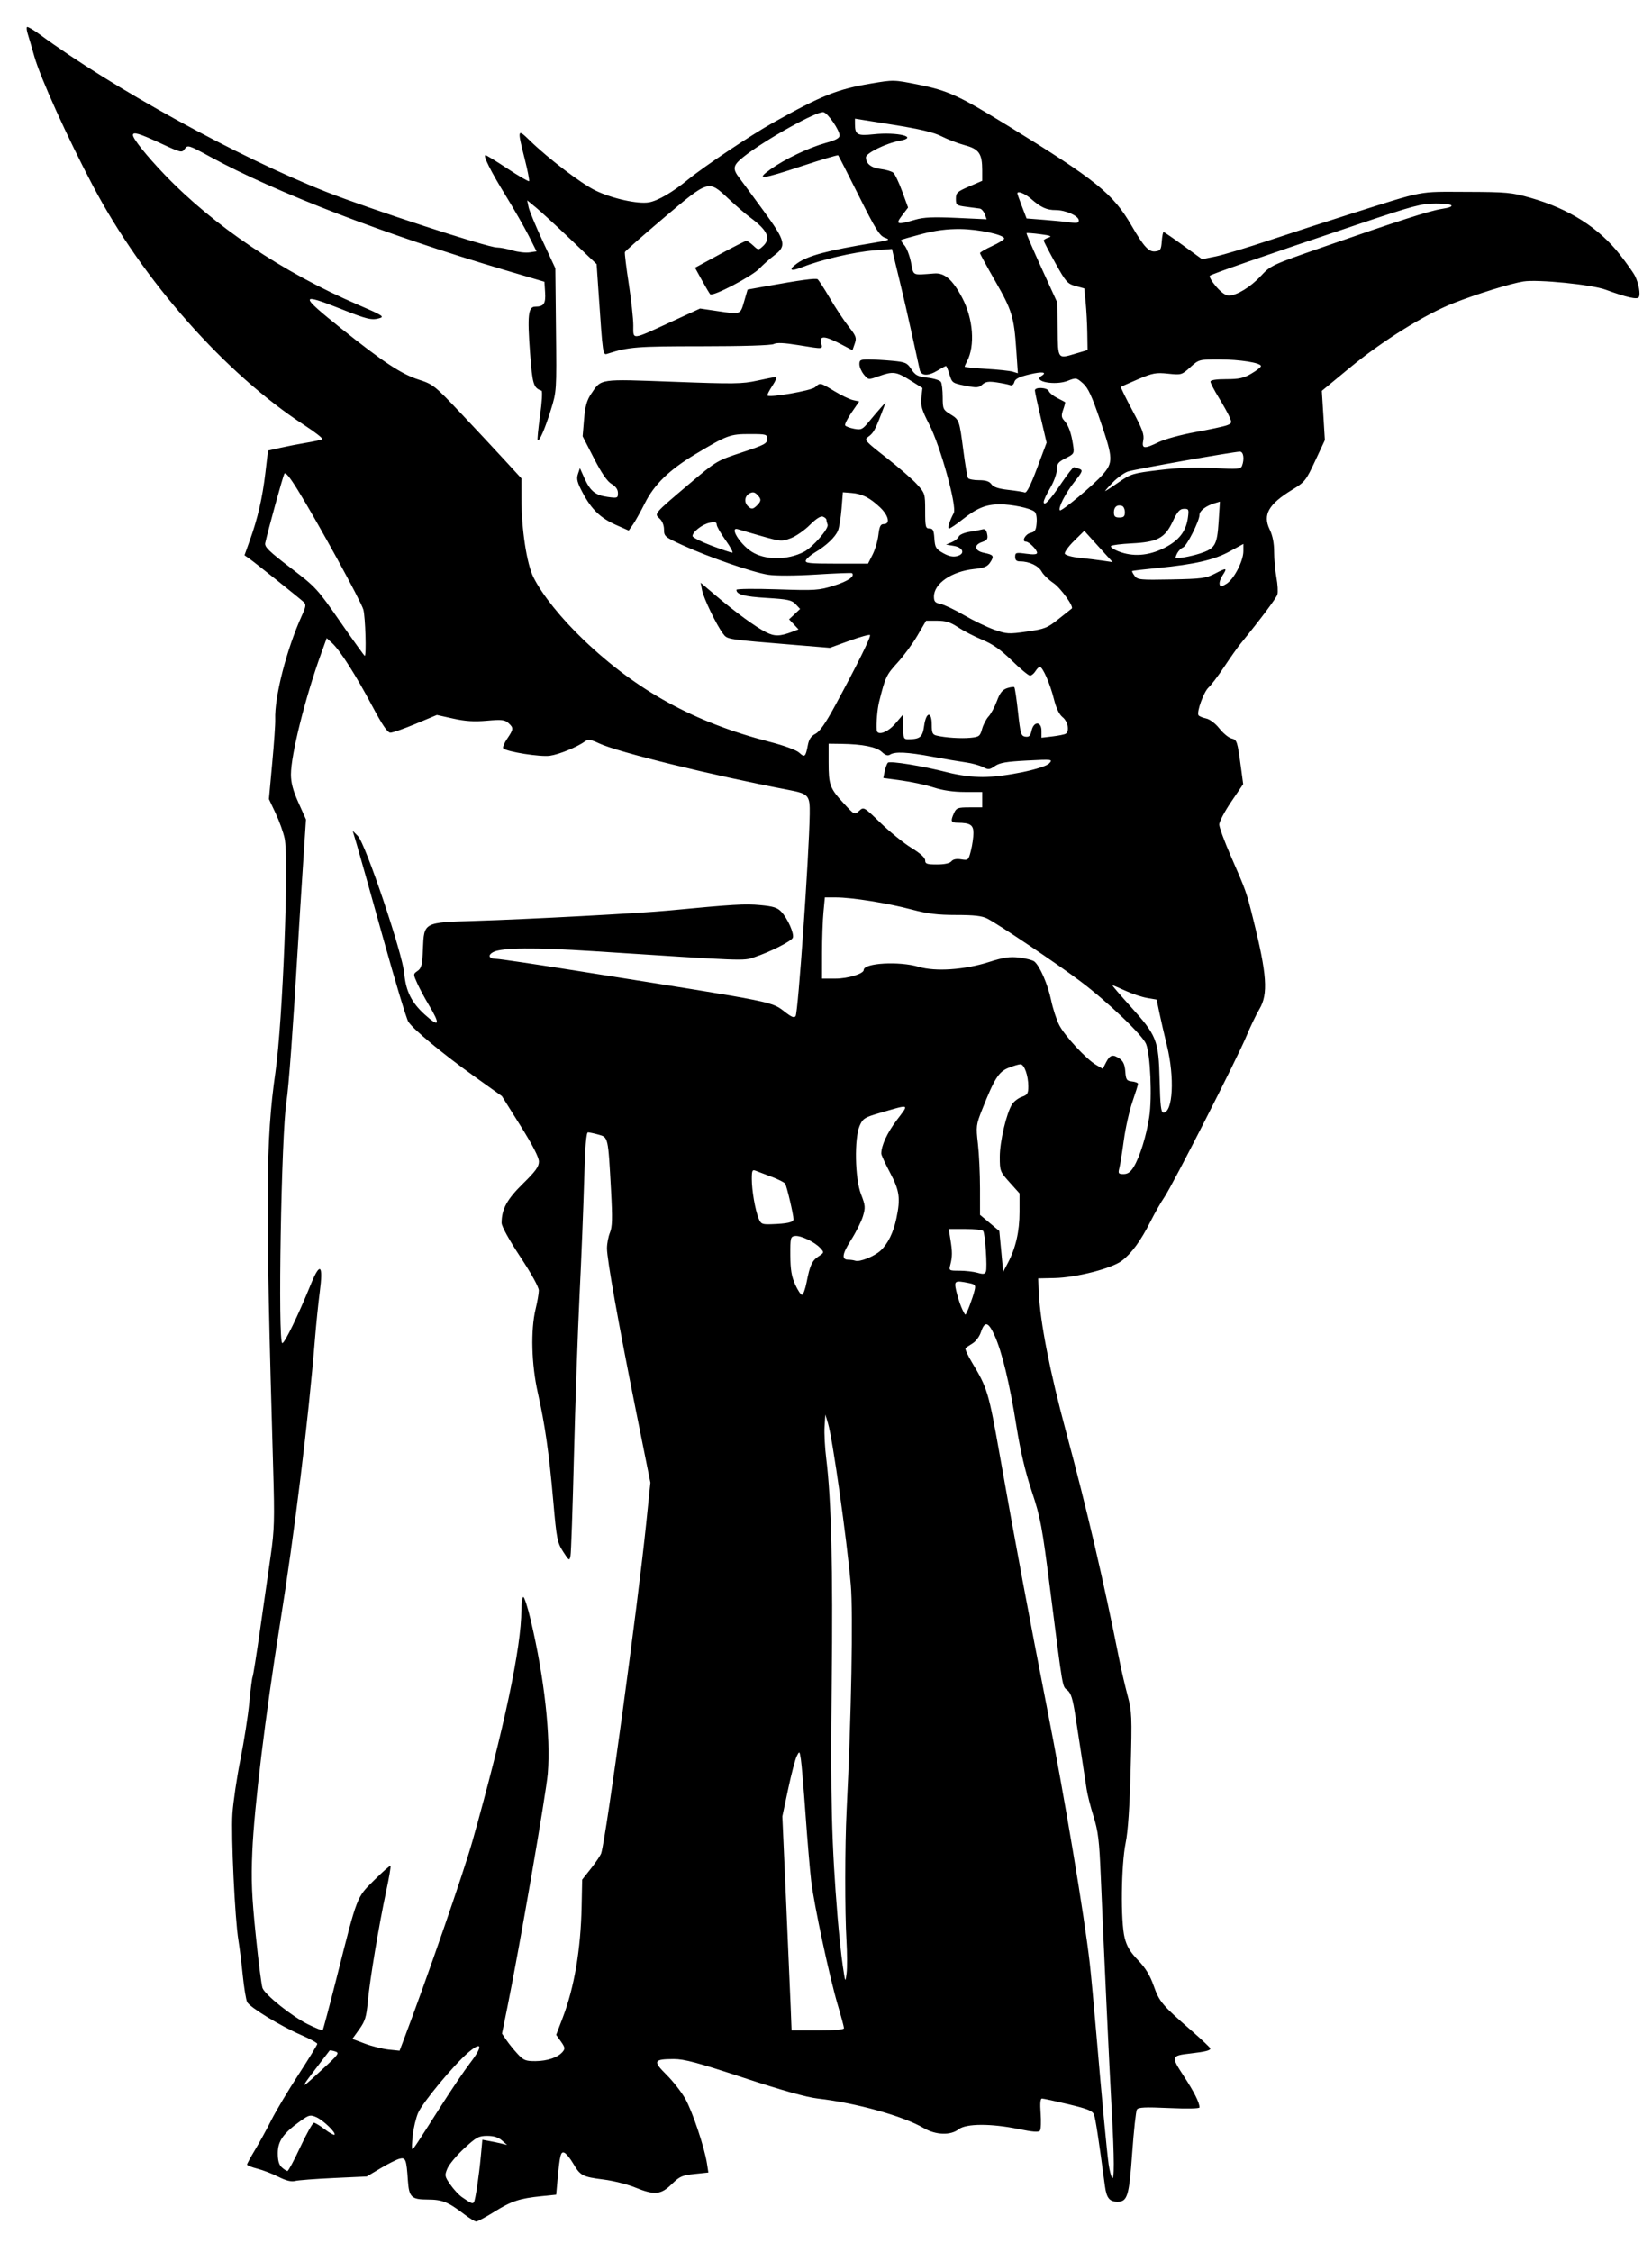 <?xml version="1.0" encoding="utf-8"?>
<!DOCTYPE svg PUBLIC "-//W3C//DTD SVG 1.1//EN" "http://www.w3.org/Graphics/SVG/1.1/DTD/svg11.dtd">
<!-- exported from Silhouette Studio® Business Edition V4.4.090ssbe -->
<svg version="1.1" xmlns="http://www.w3.org/2000/svg" xmlns:xlink="http://www.w3.org/1999/xlink" width="80mm" height="109mm" viewBox="0 0 80 109">
<defs/>
<path d="M 23.938 107.045 C 24.771 106.526 25.162 106.397 26.224 106.29 L 26.934 106.218 L 26.998 105.512 C 27.11 104.29 27.153 104.119 27.327 104.186 C 27.414 104.219 27.609 104.457 27.76 104.715 C 28.103 105.3 28.208 105.355 29.242 105.486 C 29.705 105.545 30.381 105.715 30.745 105.864 C 31.694 106.251 32.002 106.225 32.527 105.71 C 32.911 105.333 33.034 105.278 33.631 105.216 L 34.303 105.145 L 34.236 104.71 C 34.118 103.939 33.531 102.188 33.187 101.579 C 33.004 101.254 32.594 100.73 32.277 100.415 C 31.605 99.749 31.648 99.656 32.627 99.653 C 33.136 99.652 33.792 99.828 36.021 100.562 C 37.859 101.168 39.056 101.503 39.6 101.565 C 41.455 101.777 43.739 102.413 44.731 102.994 C 45.313 103.336 46.034 103.36 46.425 103.052 C 46.781 102.773 47.992 102.767 49.319 103.04 C 50.012 103.183 50.299 103.204 50.361 103.118 C 50.408 103.053 50.423 102.677 50.394 102.282 C 50.358 101.791 50.379 101.565 50.46 101.565 C 50.526 101.565 51.1 101.689 51.736 101.841 C 52.682 102.067 52.908 102.159 52.979 102.346 C 53.053 102.543 53.201 103.507 53.507 105.797 C 53.585 106.379 53.725 106.555 54.111 106.558 C 54.596 106.561 54.679 106.288 54.827 104.206 C 54.904 103.126 55.007 102.179 55.055 102.1 C 55.125 101.987 55.444 101.972 56.615 102.025 C 57.484 102.065 58.087 102.052 58.087 101.995 C 58.087 101.762 57.825 101.242 57.318 100.467 C 56.698 99.52 56.708 99.49 57.661 99.382 C 58.364 99.302 58.621 99.237 58.61 99.14 C 58.606 99.1 58.191 98.708 57.688 98.27 C 56.27 97.034 56.141 96.88 55.869 96.109 C 55.688 95.596 55.473 95.245 55.109 94.867 C 54.729 94.473 54.566 94.2 54.461 93.781 C 54.263 92.991 54.292 90.264 54.51 89.196 C 54.625 88.634 54.705 87.454 54.753 85.62 C 54.821 83.048 54.812 82.832 54.602 82.048 C 54.48 81.589 54.308 80.854 54.221 80.416 C 53.438 76.484 52.634 73.039 51.629 69.31 C 50.839 66.381 50.369 63.982 50.306 62.562 L 50.275 61.871 L 51.073 61.854 C 52.121 61.831 53.841 61.389 54.328 61.017 C 54.802 60.656 55.244 60.05 55.72 59.108 C 55.926 58.699 56.227 58.172 56.387 57.939 C 56.78 57.366 59.929 51.192 60.356 50.156 C 60.544 49.702 60.827 49.111 60.986 48.843 C 61.423 48.105 61.358 47.174 60.677 44.442 C 60.362 43.176 60.336 43.105 59.61 41.446 C 59.298 40.733 59.043 40.04 59.043 39.905 C 59.042 39.77 59.303 39.275 59.622 38.805 L 60.202 37.95 L 60.103 37.211 C 59.919 35.85 59.906 35.807 59.634 35.739 C 59.494 35.703 59.231 35.487 59.05 35.257 C 58.853 35.009 58.591 34.812 58.404 34.771 C 58.231 34.733 58.065 34.663 58.037 34.616 C 57.939 34.459 58.295 33.479 58.525 33.274 C 58.65 33.162 58.99 32.713 59.281 32.275 C 59.572 31.837 59.927 31.335 60.071 31.159 C 61.045 29.964 61.799 28.958 61.857 28.775 C 61.894 28.657 61.874 28.288 61.812 27.953 C 61.751 27.619 61.7 27.059 61.7 26.708 C 61.7 26.285 61.628 25.921 61.485 25.626 C 61.138 24.909 61.43 24.399 62.592 23.693 C 63.183 23.334 63.245 23.256 63.688 22.307 L 64.158 21.301 L 64.085 20.109 L 64.011 18.916 L 65.376 17.79 C 66.932 16.506 69.004 15.215 70.38 14.674 C 71.509 14.229 73.17 13.715 73.782 13.621 C 74.483 13.513 77.078 13.773 77.747 14.018 C 78.777 14.395 79.281 14.509 79.361 14.384 C 79.451 14.242 79.356 13.712 79.175 13.352 C 79.101 13.203 78.774 12.742 78.449 12.326 C 77.432 11.026 75.986 10.108 74.121 9.576 C 73.195 9.313 72.973 9.292 70.999 9.286 C 68.627 9.28 69.066 9.196 65.42 10.348 C 64.397 10.67 62.651 11.237 61.541 11.606 C 60.43 11.976 59.227 12.338 58.867 12.412 L 58.212 12.545 L 57.308 11.888 C 56.81 11.527 56.379 11.231 56.348 11.231 C 56.317 11.231 56.278 11.434 56.26 11.683 C 56.231 12.083 56.195 12.138 55.945 12.167 C 55.63 12.203 55.392 11.944 54.792 10.912 C 53.897 9.372 53.085 8.717 48.809 6.086 C 46.452 4.636 45.911 4.387 44.494 4.101 C 43.289 3.858 43.275 3.858 42.181 4.043 C 40.535 4.322 39.806 4.613 37.416 5.949 C 36.371 6.534 34.084 8.064 33.325 8.686 C 32.573 9.303 31.855 9.721 31.424 9.794 C 30.884 9.886 29.642 9.611 28.836 9.221 C 28.15 8.89 26.535 7.66 25.646 6.791 C 25.054 6.212 25.044 6.25 25.406 7.676 C 25.551 8.249 25.648 8.741 25.621 8.768 C 25.593 8.795 25.125 8.524 24.581 8.165 C 24.036 7.805 23.556 7.511 23.514 7.511 C 23.374 7.511 23.759 8.282 24.499 9.484 C 24.903 10.141 25.403 11.013 25.609 11.421 L 25.983 12.165 L 25.642 12.215 C 25.454 12.243 25.086 12.201 24.823 12.122 C 24.56 12.042 24.214 11.977 24.055 11.976 C 23.601 11.974 17.863 10.104 15.763 9.273 C 11.499 7.587 5.455 4.264 1.906 1.654 C 1.606 1.433 1.336 1.277 1.307 1.306 C 1.277 1.336 1.294 1.489 1.345 1.646 C 1.395 1.803 1.538 2.291 1.662 2.729 C 1.953 3.76 3.26 6.645 4.503 9.001 C 6.916 13.576 10.916 18.096 14.76 20.591 C 15.276 20.926 15.654 21.226 15.602 21.258 C 15.55 21.291 15.2 21.368 14.824 21.43 C 14.449 21.492 13.88 21.603 13.56 21.676 L 12.978 21.809 L 12.852 22.878 C 12.71 24.088 12.481 25.084 12.1 26.147 L 11.84 26.874 L 12.087 27.047 C 12.36 27.239 14.484 28.934 14.711 29.142 C 14.83 29.251 14.815 29.359 14.619 29.79 C 13.876 31.427 13.285 33.732 13.328 34.824 C 13.336 35.029 13.271 35.978 13.182 36.934 L 13.022 38.673 L 13.345 39.357 C 13.523 39.733 13.72 40.282 13.783 40.577 C 13.998 41.58 13.69 49.426 13.34 51.878 C 12.862 55.221 12.846 57.96 13.229 71.117 C 13.3 73.534 13.285 74.053 13.112 75.262 C 13.003 76.021 12.771 77.641 12.596 78.861 C 12.422 80.081 12.257 81.114 12.231 81.157 C 12.205 81.2 12.134 81.756 12.073 82.393 C 12.013 83.03 11.819 84.268 11.644 85.145 C 11.468 86.022 11.293 87.208 11.255 87.78 C 11.184 88.859 11.375 92.889 11.546 93.913 C 11.599 94.234 11.694 94.996 11.756 95.604 C 11.818 96.213 11.915 96.797 11.971 96.902 C 12.107 97.156 13.571 98.048 14.563 98.481 C 15.004 98.673 15.364 98.87 15.364 98.919 C 15.364 98.967 14.957 99.634 14.459 100.399 C 13.96 101.165 13.367 102.159 13.14 102.608 C 12.914 103.057 12.556 103.709 12.346 104.056 C 12.136 104.403 11.964 104.72 11.964 104.76 C 11.964 104.801 12.185 104.889 12.455 104.958 C 12.725 105.026 13.186 105.203 13.48 105.352 C 13.847 105.538 14.099 105.601 14.29 105.554 C 14.443 105.516 15.286 105.452 16.164 105.411 L 17.761 105.337 L 18.43 104.939 C 18.798 104.72 19.213 104.512 19.352 104.477 C 19.643 104.404 19.684 104.512 19.751 105.517 C 19.806 106.341 19.922 106.453 20.718 106.453 C 21.414 106.454 21.704 106.571 22.489 107.171 C 22.738 107.361 22.996 107.516 23.061 107.516 C 23.127 107.516 23.522 107.304 23.938 107.045 Z M 22.37 106.336 C 22.22 106.232 21.966 105.958 21.806 105.727 C 21.532 105.332 21.524 105.287 21.665 104.951 C 21.747 104.754 22.111 104.318 22.474 103.982 C 23.067 103.434 23.182 103.371 23.595 103.371 C 23.909 103.371 24.135 103.441 24.306 103.592 L 24.557 103.812 L 24.291 103.747 C 24.145 103.711 23.876 103.654 23.692 103.621 L 23.359 103.56 L 23.286 104.342 C 23.194 105.322 23.024 106.461 22.951 106.579 C 22.892 106.674 22.812 106.641 22.37 106.336 Z M 53.688 104.753 C 53.602 104.149 53.36 101.583 53.091 98.43 C 52.976 97.085 52.834 95.555 52.774 95.029 C 52.507 92.685 51.546 86.948 50.7 82.648 C 49.883 78.496 49.136 74.503 48.42 70.453 C 47.875 67.374 47.819 67.186 47.064 65.93 C 46.859 65.59 46.721 65.284 46.756 65.249 C 46.791 65.214 46.946 65.109 47.099 65.016 C 47.253 64.923 47.432 64.683 47.498 64.483 C 47.682 63.926 47.856 63.962 48.157 64.619 C 48.522 65.417 48.891 66.943 49.225 69.045 C 49.416 70.239 49.651 71.238 49.965 72.18 C 50.387 73.446 50.461 73.844 50.859 76.962 C 51.487 81.883 51.438 81.598 51.691 81.803 C 51.864 81.944 51.95 82.219 52.075 83.033 C 52.164 83.61 52.306 84.537 52.392 85.092 C 52.478 85.647 52.58 86.317 52.619 86.58 C 52.657 86.843 52.808 87.441 52.955 87.908 C 53.18 88.629 53.234 89.074 53.307 90.831 C 53.448 94.227 53.723 100.102 53.837 102.149 C 53.966 104.478 53.969 105.609 53.846 105.391 C 53.796 105.303 53.725 105.016 53.688 104.753 Z M 13.646 104.896 C 13.509 104.772 13.451 104.569 13.451 104.209 C 13.451 103.628 13.715 103.25 14.532 102.664 C 14.962 102.355 15.023 102.34 15.314 102.465 C 15.649 102.61 16.289 103.226 16.198 103.317 C 16.169 103.346 15.957 103.228 15.728 103.055 C 15.499 102.881 15.262 102.738 15.203 102.737 C 15.143 102.735 14.848 103.26 14.547 103.903 C 14.247 104.546 13.964 105.072 13.92 105.072 C 13.876 105.072 13.753 104.993 13.646 104.896 Z M 19.987 103.345 C 20.028 102.979 20.146 102.489 20.25 102.255 C 20.479 101.739 21.976 99.937 22.671 99.341 C 23.351 98.759 23.398 99.023 22.761 99.85 C 22.496 100.195 21.856 101.14 21.34 101.951 C 20.098 103.898 20.025 104.009 19.965 104.009 C 19.936 104.009 19.947 103.71 19.987 103.345 Z M 14.791 100.794 C 14.834 100.721 15.109 100.35 15.403 99.97 C 15.697 99.591 15.948 99.263 15.961 99.243 C 15.975 99.223 16.095 99.242 16.227 99.284 C 16.451 99.355 16.405 99.419 15.624 100.139 C 14.746 100.95 14.663 101.015 14.791 100.794 Z M 25.073 99.413 C 24.895 99.223 24.651 98.922 24.53 98.745 L 24.31 98.423 L 24.569 97.151 C 25.147 94.314 26.45 86.78 26.527 85.836 C 26.674 84.026 26.363 81.222 25.705 78.429 C 25.551 77.773 25.385 77.262 25.336 77.292 C 25.288 77.322 25.248 77.605 25.248 77.921 C 25.248 79.71 24.41 83.669 22.888 89.076 C 22.458 90.605 20.67 95.77 19.546 98.734 L 19.35 99.25 L 18.818 99.195 C 18.526 99.164 18.011 99.036 17.675 98.909 L 17.063 98.679 L 17.397 98.214 C 17.68 97.82 17.743 97.615 17.812 96.867 C 17.907 95.826 18.35 93.17 18.703 91.522 C 18.841 90.879 18.934 90.331 18.91 90.305 C 18.885 90.279 18.53 90.59 18.121 90.996 C 17.26 91.85 17.316 91.704 16.302 95.717 C 15.955 97.089 15.651 98.231 15.626 98.256 C 15.601 98.281 15.281 98.153 14.915 97.973 C 14.144 97.592 12.845 96.557 12.712 96.218 C 12.662 96.09 12.514 94.934 12.384 93.65 C 12.19 91.751 12.159 90.998 12.218 89.612 C 12.308 87.478 12.852 83.004 13.556 78.609 C 14.267 74.167 14.93 68.77 15.253 64.794 C 15.312 64.063 15.416 63.053 15.482 62.549 C 15.661 61.194 15.502 61.051 15.05 62.162 C 14.436 63.669 13.787 65.006 13.67 65.006 C 13.447 65.006 13.621 54.874 13.871 53.316 C 13.977 52.653 14.192 49.753 14.417 45.93 C 14.476 44.936 14.59 43.119 14.671 41.891 L 14.817 39.66 L 14.453 38.849 C 14.188 38.258 14.089 37.888 14.089 37.48 C 14.089 36.532 14.777 33.772 15.541 31.659 L 15.821 30.884 L 16.086 31.127 C 16.467 31.477 17.225 32.665 18.021 34.161 C 18.519 35.097 18.766 35.46 18.907 35.461 C 19.014 35.461 19.564 35.268 20.129 35.032 L 21.156 34.603 L 21.948 34.778 C 22.53 34.908 22.961 34.935 23.578 34.881 C 24.291 34.819 24.447 34.835 24.619 34.992 C 24.881 35.228 24.876 35.288 24.558 35.756 C 24.413 35.97 24.329 36.179 24.372 36.22 C 24.546 36.387 26.166 36.643 26.629 36.577 C 27.082 36.513 27.965 36.149 28.343 35.872 C 28.482 35.77 28.616 35.792 29.02 35.981 C 29.912 36.401 34.488 37.524 38.185 38.231 C 39.165 38.419 39.225 38.488 39.211 39.412 C 39.179 41.417 38.651 48.978 38.53 49.175 C 38.47 49.271 38.355 49.235 38.092 49.038 C 37.302 48.447 37.972 48.582 27.99 46.995 C 25.963 46.672 24.184 46.408 24.038 46.408 C 23.676 46.408 23.596 46.234 23.886 46.079 C 24.283 45.866 25.903 45.851 28.702 46.033 C 36.118 46.515 35.988 46.51 36.507 46.336 C 37.298 46.072 38.328 45.552 38.393 45.384 C 38.468 45.188 38.148 44.464 37.838 44.13 C 37.65 43.927 37.453 43.864 36.81 43.804 C 36.077 43.735 35.514 43.769 32.368 44.069 C 30.962 44.203 25.608 44.489 23.005 44.569 C 20.501 44.647 20.535 44.629 20.481 45.925 C 20.449 46.701 20.411 46.859 20.224 46.99 C 20.005 47.143 20.005 47.146 20.208 47.597 C 20.321 47.846 20.56 48.294 20.74 48.594 C 21.345 49.6 21.292 49.756 20.566 49.1 C 19.932 48.527 19.651 47.965 19.578 47.122 C 19.495 46.154 17.702 40.838 17.333 40.466 L 17.079 40.21 L 17.282 40.891 C 17.394 41.266 17.964 43.29 18.549 45.388 C 19.134 47.487 19.685 49.315 19.774 49.451 C 20.021 49.828 21.429 50.994 22.943 52.077 L 24.305 53.05 L 25.202 54.48 C 25.793 55.423 26.098 56.015 26.098 56.219 C 26.098 56.462 25.934 56.689 25.324 57.287 C 24.548 58.047 24.291 58.519 24.291 59.19 C 24.291 59.351 24.656 60.012 25.193 60.825 C 25.731 61.638 26.094 62.297 26.093 62.456 C 26.092 62.602 26.021 63.008 25.936 63.359 C 25.692 64.371 25.735 66.034 26.042 67.398 C 26.395 68.97 26.586 70.312 26.793 72.658 C 26.954 74.49 26.986 74.656 27.269 75.096 C 27.555 75.542 27.575 75.554 27.626 75.308 C 27.656 75.166 27.731 72.993 27.794 70.479 C 27.856 67.966 27.979 64.451 28.066 62.668 C 28.154 60.885 28.254 58.387 28.289 57.115 C 28.334 55.494 28.389 54.804 28.474 54.804 C 28.541 54.805 28.772 54.854 28.988 54.914 C 29.454 55.043 29.449 55.021 29.59 57.615 C 29.664 58.97 29.653 59.38 29.537 59.657 C 29.458 59.848 29.393 60.191 29.393 60.418 C 29.393 60.952 29.949 64.063 30.812 68.354 L 31.496 71.755 L 31.294 73.721 C 30.884 77.702 29.359 88.883 29.116 89.688 C 29.085 89.789 28.865 90.12 28.626 90.422 L 28.192 90.971 L 28.166 92.256 C 28.124 94.352 27.813 96.178 27.248 97.659 L 26.933 98.482 L 27.163 98.805 C 27.359 99.08 27.372 99.153 27.25 99.3 C 27.023 99.574 26.513 99.749 25.933 99.754 C 25.461 99.757 25.356 99.716 25.073 99.413 Z M 38.291 97.181 C 38.267 96.582 38.166 94.251 38.067 92.001 L 37.886 87.91 L 38.168 86.581 C 38.323 85.85 38.511 85.135 38.585 84.992 C 38.717 84.736 38.72 84.738 38.784 85.151 C 38.82 85.382 38.922 86.598 39.012 87.855 C 39.101 89.112 39.224 90.547 39.284 91.043 C 39.424 92.21 40.17 95.69 40.564 97.018 C 40.732 97.586 40.87 98.1 40.87 98.16 C 40.87 98.23 40.402 98.27 39.602 98.27 L 38.333 98.27 L 38.291 97.181 Z M 40.562 92.797 C 40.271 89.255 40.214 87.018 40.277 81.476 C 40.34 75.9 40.259 72.593 40.011 70.586 C 39.945 70.059 39.909 69.366 39.93 69.045 L 39.968 68.46 L 40.096 68.885 C 40.323 69.644 41.005 74.464 41.2 76.696 C 41.32 78.062 41.227 83.073 40.997 87.643 C 40.913 89.305 40.91 92.554 40.991 93.913 C 41.027 94.527 41.03 95.244 40.997 95.507 C 40.938 95.975 40.934 95.967 40.811 95.135 C 40.741 94.667 40.63 93.615 40.562 92.797 Z M 46.553 63.263 C 46.47 63.064 46.358 62.705 46.304 62.466 C 46.196 61.983 46.234 61.961 46.922 62.098 C 47.225 62.159 47.255 62.197 47.196 62.444 C 47.105 62.826 46.802 63.625 46.749 63.625 C 46.724 63.625 46.636 63.462 46.553 63.263 Z M 38.505 62.163 C 38.332 61.779 38.276 61.442 38.272 60.755 C 38.267 59.907 38.281 59.85 38.497 59.819 C 38.769 59.78 39.461 60.112 39.731 60.411 C 39.914 60.613 39.911 60.626 39.647 60.799 C 39.324 61.011 39.221 61.233 39.061 62.057 C 38.996 62.393 38.895 62.668 38.837 62.668 C 38.78 62.668 38.63 62.441 38.505 62.163 Z M 46.464 61.499 C 45.952 61.499 45.947 61.496 46.021 61.207 C 46.121 60.815 46.121 60.583 46.024 59.985 L 45.942 59.48 L 46.748 59.48 C 47.191 59.48 47.581 59.525 47.615 59.581 C 47.709 59.733 47.817 61.35 47.745 61.537 C 47.695 61.668 47.614 61.68 47.333 61.599 C 47.14 61.544 46.749 61.499 46.464 61.499 Z M 47.926 59.187 L 47.459 58.797 L 47.458 57.518 C 47.458 56.814 47.412 55.841 47.356 55.355 C 47.258 54.506 47.267 54.44 47.571 53.675 C 48.16 52.191 48.363 51.872 48.838 51.682 C 49.076 51.587 49.336 51.509 49.417 51.509 C 49.602 51.509 49.797 52.056 49.797 52.577 C 49.797 52.923 49.756 52.991 49.486 53.085 C 49.315 53.144 49.103 53.304 49.015 53.44 C 48.741 53.862 48.416 55.243 48.416 55.986 C 48.416 56.675 48.428 56.708 48.894 57.226 L 49.372 57.758 L 49.372 58.653 C 49.372 59.596 49.187 60.406 48.805 61.127 L 48.58 61.552 L 48.487 60.565 L 48.393 59.578 L 47.926 59.187 Z M 41.085 60.968 C 40.74 60.968 40.777 60.698 41.217 60.006 C 41.455 59.633 41.712 59.118 41.789 58.862 C 41.916 58.44 41.907 58.341 41.695 57.796 C 41.399 57.034 41.363 55.094 41.633 54.478 C 41.784 54.134 41.872 54.078 42.584 53.871 C 44.103 53.429 44.038 53.404 43.432 54.205 C 42.965 54.821 42.679 55.437 42.677 55.831 C 42.677 55.899 42.868 56.316 43.102 56.757 C 43.564 57.628 43.614 57.995 43.408 58.97 C 43.262 59.657 42.998 60.195 42.644 60.525 C 42.344 60.805 41.634 61.09 41.419 61.016 C 41.342 60.99 41.191 60.968 41.085 60.968 Z M 36.739 58.975 C 36.57 58.56 36.407 57.62 36.407 57.063 C 36.407 56.653 36.432 56.598 36.593 56.661 C 36.695 56.702 37.042 56.834 37.363 56.954 C 37.685 57.075 37.981 57.224 38.021 57.286 C 38.102 57.411 38.426 58.788 38.426 59.008 C 38.426 59.158 38.124 59.226 37.349 59.251 C 36.906 59.266 36.846 59.239 36.739 58.975 Z M 54.206 56.531 C 54.247 56.37 54.345 55.76 54.424 55.176 C 54.503 54.591 54.69 53.758 54.839 53.324 C 54.989 52.89 55.111 52.498 55.111 52.454 C 55.111 52.41 54.979 52.358 54.819 52.34 C 54.557 52.31 54.523 52.259 54.494 51.856 C 54.471 51.54 54.393 51.359 54.231 51.245 C 53.896 51.011 53.755 51.045 53.568 51.406 L 53.402 51.728 L 53.079 51.539 C 52.599 51.257 51.56 50.135 51.292 49.609 C 51.162 49.355 50.986 48.813 50.901 48.405 C 50.743 47.648 50.358 46.759 50.091 46.537 C 50.009 46.47 49.681 46.384 49.362 46.346 C 48.894 46.291 48.605 46.334 47.881 46.564 C 46.701 46.939 45.297 47.034 44.491 46.793 C 43.543 46.51 41.827 46.607 41.827 46.944 C 41.827 47.13 41.06 47.364 40.456 47.364 L 39.807 47.364 L 39.808 46.116 C 39.809 45.429 39.839 44.544 39.877 44.15 L 39.944 43.432 L 40.487 43.433 C 41.263 43.434 42.988 43.71 44.147 44.018 C 44.918 44.223 45.401 44.283 46.305 44.283 C 47.176 44.283 47.556 44.327 47.81 44.457 C 48.362 44.74 51.211 46.658 52.322 47.495 C 53.638 48.486 55.314 50.083 55.498 50.521 C 55.707 51.019 55.799 53.112 55.653 54.06 C 55.511 54.988 55.199 55.986 54.9 56.478 C 54.748 56.726 54.611 56.823 54.41 56.823 C 54.159 56.823 54.139 56.794 54.206 56.531 Z M 56.155 52.28 C 56.108 50.34 56.022 50.122 54.742 48.706 C 54.234 48.143 53.841 47.683 53.868 47.683 C 53.894 47.683 54.182 47.805 54.506 47.953 C 54.83 48.102 55.301 48.258 55.553 48.301 L 56.011 48.379 L 56.144 49.014 C 56.217 49.364 56.382 50.08 56.511 50.606 C 56.889 52.149 56.799 53.847 56.339 53.847 C 56.224 53.847 56.185 53.519 56.155 52.28 Z M 44.802 41.641 C 44.802 41.513 44.569 41.3 44.138 41.037 C 43.773 40.814 43.104 40.273 42.651 39.836 C 41.831 39.042 41.828 39.041 41.604 39.244 C 41.38 39.446 41.377 39.445 40.85 38.872 C 40.184 38.148 40.126 37.99 40.126 36.89 L 40.126 35.993 L 40.737 36.001 C 41.763 36.014 42.445 36.15 42.704 36.394 C 42.876 36.555 42.992 36.592 43.104 36.521 C 43.345 36.369 43.94 36.398 45.142 36.622 C 45.744 36.734 46.476 36.858 46.767 36.898 C 47.059 36.938 47.431 37.039 47.594 37.124 C 47.863 37.263 47.92 37.258 48.18 37.076 C 48.408 36.917 48.737 36.86 49.731 36.809 C 50.955 36.745 50.988 36.749 50.816 36.94 C 50.575 37.206 48.645 37.605 47.59 37.608 C 47.101 37.609 46.425 37.521 45.918 37.39 C 44.687 37.073 43.089 36.813 42.994 36.915 C 42.949 36.963 42.881 37.149 42.843 37.328 L 42.775 37.654 L 43.656 37.774 C 44.14 37.84 44.842 37.992 45.215 38.112 C 45.664 38.257 46.175 38.331 46.729 38.331 L 47.565 38.331 L 47.565 38.703 L 47.565 39.075 L 46.945 39.075 C 46.383 39.075 46.313 39.101 46.201 39.346 C 46.02 39.744 46.046 39.819 46.37 39.82 C 46.983 39.823 47.14 39.924 47.14 40.316 C 47.14 40.517 47.086 40.899 47.019 41.165 C 46.9 41.635 46.887 41.647 46.547 41.592 C 46.315 41.554 46.155 41.586 46.071 41.687 C 45.991 41.783 45.739 41.838 45.374 41.838 C 44.888 41.838 44.802 41.809 44.802 41.641 Z M 37.255 35.899 C 33.625 34.961 30.847 33.438 28.259 30.965 C 27.167 29.921 26.255 28.784 25.835 27.944 C 25.508 27.29 25.253 25.626 25.25 24.126 L 25.248 23.152 L 24.446 22.279 C 24.005 21.799 23.05 20.776 22.323 20.006 C 21.047 18.657 20.975 18.599 20.274 18.373 C 19.435 18.103 18.563 17.527 16.518 15.894 C 14.491 14.276 14.494 14.149 16.533 14.961 C 17.773 15.453 17.995 15.507 18.369 15.403 C 18.635 15.328 18.531 15.263 17.316 14.74 C 13.678 13.174 10.35 10.934 7.962 8.442 C 7.105 7.548 6.437 6.714 6.437 6.539 C 6.437 6.364 6.739 6.453 7.767 6.93 C 8.774 7.397 8.808 7.405 8.949 7.204 C 9.089 7.005 9.132 7.018 10.183 7.59 C 13.39 9.334 18.664 11.36 24.451 13.072 L 26.364 13.637 L 26.397 14.151 C 26.432 14.699 26.334 14.84 25.917 14.843 C 25.579 14.845 25.533 15.26 25.668 17.076 C 25.782 18.605 25.834 18.777 26.223 18.907 C 26.275 18.924 26.245 19.452 26.155 20.097 C 26.065 20.735 26.012 21.277 26.037 21.302 C 26.118 21.382 26.388 20.764 26.675 19.839 C 26.954 18.941 26.956 18.921 26.924 15.96 L 26.893 12.985 L 26.276 11.66 C 25.936 10.931 25.63 10.191 25.595 10.016 L 25.531 9.697 L 25.947 10.038 C 26.176 10.226 26.933 10.92 27.628 11.581 L 28.892 12.784 L 28.979 14.053 C 29.201 17.288 29.187 17.195 29.434 17.116 C 30.457 16.788 30.823 16.76 33.996 16.759 C 35.998 16.758 37.349 16.716 37.472 16.65 C 37.612 16.575 37.971 16.591 38.66 16.703 C 39.907 16.905 39.842 16.911 39.764 16.598 C 39.672 16.233 39.94 16.246 40.693 16.642 L 41.281 16.951 L 41.391 16.635 C 41.491 16.349 41.462 16.268 41.097 15.806 C 40.875 15.525 40.465 14.906 40.187 14.432 C 39.909 13.957 39.64 13.544 39.59 13.513 C 39.497 13.455 38.731 13.559 37.129 13.848 L 36.203 14.015 L 36.036 14.589 C 35.847 15.239 35.885 15.227 34.68 15.047 L 33.902 14.932 L 32.524 15.566 C 30.543 16.478 30.668 16.466 30.668 15.751 C 30.668 15.424 30.568 14.511 30.447 13.724 C 30.325 12.936 30.242 12.25 30.261 12.2 C 30.28 12.15 31.123 11.409 32.133 10.554 C 34.334 8.692 34.301 8.701 35.273 9.615 C 35.634 9.954 36.109 10.364 36.33 10.526 C 37.179 11.15 37.351 11.548 36.937 11.923 C 36.73 12.11 36.716 12.109 36.478 11.886 C 36.344 11.76 36.194 11.656 36.146 11.656 C 36.098 11.656 35.519 11.949 34.858 12.307 L 33.657 12.958 L 33.986 13.556 C 34.167 13.885 34.35 14.193 34.391 14.241 C 34.505 14.373 36.414 13.376 36.779 12.994 C 36.954 12.81 37.277 12.524 37.496 12.358 C 38.104 11.897 38.051 11.676 36.976 10.204 C 36.471 9.512 35.945 8.798 35.807 8.617 C 35.459 8.161 35.49 8.004 36.008 7.59 C 37.035 6.77 39.604 5.341 39.888 5.431 C 40.11 5.501 40.658 6.304 40.658 6.559 C 40.658 6.682 40.463 6.787 39.993 6.916 C 39.166 7.145 38.008 7.697 37.31 8.195 C 36.574 8.721 36.861 8.69 38.875 8.024 C 39.795 7.72 40.566 7.492 40.59 7.518 C 40.614 7.544 41.064 8.426 41.59 9.479 C 42.4 11.1 42.594 11.411 42.851 11.504 C 43.13 11.604 43.085 11.624 42.305 11.753 C 40.07 12.121 39.128 12.373 38.612 12.739 C 38.142 13.072 38.274 13.161 38.878 12.92 C 39.756 12.569 41.374 12.193 42.326 12.119 L 43.197 12.051 L 43.267 12.358 C 43.306 12.527 43.449 13.12 43.586 13.675 C 43.723 14.231 43.981 15.355 44.16 16.173 C 44.339 16.991 44.509 17.768 44.539 17.9 C 44.609 18.203 44.945 18.213 45.416 17.926 C 45.607 17.809 45.785 17.714 45.81 17.714 C 45.836 17.714 45.912 17.9 45.981 18.128 C 46.1 18.526 46.129 18.547 46.739 18.666 C 47.297 18.776 47.397 18.77 47.571 18.612 C 47.728 18.471 47.875 18.448 48.266 18.507 C 48.538 18.548 48.83 18.607 48.914 18.64 C 49.006 18.675 49.087 18.617 49.12 18.49 C 49.161 18.336 49.35 18.24 49.858 18.119 C 50.466 17.973 50.734 18.007 50.435 18.192 C 49.993 18.465 51.096 18.671 51.709 18.43 C 52.107 18.273 52.128 18.277 52.439 18.549 C 52.694 18.772 52.873 19.159 53.302 20.418 C 53.905 22.186 53.912 22.387 53.389 22.982 C 52.969 23.461 51.398 24.77 51.327 24.699 C 51.224 24.596 51.601 23.859 52.035 23.314 C 52.421 22.829 52.447 22.761 52.275 22.694 C 52.169 22.652 52.048 22.614 52.006 22.61 C 51.964 22.606 51.694 22.951 51.407 23.376 C 50.834 24.226 50.54 24.536 50.543 24.289 C 50.544 24.209 50.687 23.904 50.86 23.612 C 51.033 23.32 51.176 22.926 51.177 22.737 C 51.179 22.445 51.241 22.362 51.605 22.177 C 52.023 21.964 52.029 21.952 51.961 21.511 C 51.873 20.941 51.739 20.579 51.531 20.349 C 51.398 20.201 51.389 20.105 51.486 19.827 C 51.551 19.639 51.593 19.476 51.578 19.464 C 51.563 19.451 51.393 19.361 51.2 19.263 C 51.007 19.165 50.822 19.015 50.79 18.93 C 50.721 18.75 50.116 18.72 50.116 18.896 C 50.116 18.962 50.244 19.558 50.4 20.22 L 50.683 21.424 L 50.222 22.656 C 49.914 23.479 49.717 23.87 49.627 23.835 C 49.553 23.807 49.191 23.75 48.821 23.708 C 48.35 23.655 48.109 23.574 48.011 23.437 C 47.912 23.296 47.739 23.24 47.406 23.24 C 47.15 23.24 46.911 23.193 46.876 23.136 C 46.841 23.079 46.741 22.493 46.655 21.834 C 46.457 20.319 46.457 20.319 46.019 20.048 C 45.671 19.834 45.652 19.791 45.651 19.22 C 45.65 18.888 45.611 18.556 45.563 18.482 C 45.516 18.407 45.225 18.316 44.918 18.28 C 44.439 18.223 44.326 18.164 44.134 17.871 C 43.929 17.558 43.848 17.522 43.213 17.462 C 42.831 17.426 42.314 17.396 42.066 17.396 C 41.667 17.395 41.615 17.423 41.618 17.634 C 41.62 17.766 41.718 17.989 41.836 18.131 C 42.05 18.389 42.052 18.389 42.55 18.21 C 43.244 17.962 43.399 17.981 44.075 18.405 L 44.67 18.777 L 44.618 19.238 C 44.574 19.626 44.634 19.831 44.998 20.54 C 45.544 21.6 46.352 24.52 46.186 24.83 C 45.977 25.221 45.871 25.578 45.964 25.578 C 46.016 25.578 46.306 25.383 46.607 25.144 C 47.314 24.586 47.749 24.409 48.418 24.409 C 49.012 24.409 49.878 24.591 50.095 24.761 C 50.179 24.826 50.22 25.038 50.201 25.299 C 50.174 25.658 50.125 25.739 49.904 25.791 C 49.646 25.852 49.456 26.216 49.683 26.216 C 49.832 26.216 50.222 26.608 50.222 26.757 C 50.222 26.836 50.049 26.85 49.691 26.8 C 49.199 26.733 49.16 26.744 49.16 26.95 C 49.16 27.113 49.227 27.172 49.409 27.172 C 49.845 27.172 50.293 27.386 50.442 27.663 C 50.521 27.811 50.779 28.062 51.015 28.22 C 51.361 28.452 52.021 29.372 51.9 29.453 C 51.883 29.463 51.6 29.688 51.27 29.953 C 50.716 30.395 50.596 30.443 49.729 30.567 C 48.849 30.693 48.746 30.687 48.15 30.477 C 47.799 30.353 47.14 30.036 46.685 29.772 C 46.231 29.507 45.717 29.263 45.543 29.228 C 45.285 29.177 45.227 29.112 45.227 28.874 C 45.227 28.241 46.083 27.654 47.17 27.54 C 47.665 27.488 47.817 27.425 47.955 27.214 C 48.155 26.908 48.119 26.853 47.651 26.757 C 47.193 26.664 47.137 26.381 47.547 26.238 C 47.809 26.147 47.85 26.085 47.805 25.851 C 47.768 25.657 47.7 25.587 47.579 25.62 C 47.484 25.647 47.2 25.701 46.947 25.74 C 46.694 25.78 46.461 25.882 46.428 25.969 C 46.395 26.055 46.242 26.178 46.09 26.242 L 45.812 26.359 L 46.183 26.42 C 46.653 26.498 46.753 26.813 46.339 26.917 C 46.143 26.966 45.935 26.92 45.668 26.768 C 45.322 26.571 45.277 26.495 45.248 26.063 C 45.222 25.665 45.179 25.578 45.009 25.578 C 44.822 25.578 44.802 25.499 44.802 24.728 C 44.802 23.896 44.794 23.869 44.405 23.439 C 44.187 23.197 43.517 22.616 42.917 22.147 C 41.884 21.341 41.837 21.287 42.038 21.146 C 42.288 20.971 42.381 20.81 42.674 20.041 L 42.893 19.467 L 42.652 19.736 C 42.52 19.883 42.26 20.188 42.075 20.413 C 41.767 20.788 41.706 20.817 41.361 20.752 C 41.154 20.713 40.959 20.64 40.928 20.59 C 40.897 20.54 41.037 20.259 41.239 19.964 L 41.607 19.43 L 41.313 19.365 C 41.152 19.33 40.744 19.135 40.408 18.932 C 39.699 18.505 39.724 18.51 39.467 18.743 C 39.285 18.907 37.276 19.256 37.163 19.143 C 37.139 19.119 37.247 18.907 37.402 18.672 C 37.558 18.437 37.638 18.245 37.58 18.245 C 37.523 18.245 37.113 18.325 36.67 18.422 C 35.944 18.582 35.541 18.587 32.607 18.477 C 28.978 18.342 29.127 18.32 28.631 19.056 C 28.416 19.374 28.338 19.655 28.284 20.291 L 28.215 21.115 L 28.76 22.177 C 29.133 22.903 29.404 23.297 29.615 23.422 C 29.821 23.544 29.924 23.691 29.924 23.862 C 29.924 24.107 29.901 24.116 29.427 24.051 C 28.829 23.969 28.581 23.768 28.297 23.134 L 28.083 22.656 L 27.986 22.945 C 27.907 23.18 27.951 23.351 28.223 23.861 C 28.65 24.662 29.081 25.075 29.839 25.41 L 30.446 25.678 L 30.65 25.389 C 30.762 25.23 31.024 24.761 31.232 24.347 C 31.684 23.444 32.413 22.739 33.672 21.983 C 35.208 21.062 35.352 21.008 36.296 21.008 C 37.115 21.008 37.151 21.018 37.151 21.251 C 37.151 21.466 37.013 21.539 35.925 21.897 C 34.709 22.297 34.69 22.309 33.348 23.445 C 31.651 24.882 31.673 24.856 31.944 25.1 C 32.072 25.216 32.156 25.427 32.156 25.633 C 32.156 25.956 32.2 25.994 33.032 26.376 C 34.313 26.964 36.47 27.709 37.204 27.817 C 37.586 27.873 38.517 27.869 39.531 27.806 C 40.46 27.747 41.239 27.718 41.261 27.74 C 41.411 27.89 41.065 28.13 40.393 28.341 C 39.649 28.574 39.5 28.584 37.635 28.522 C 36.55 28.486 35.663 28.496 35.663 28.545 C 35.663 28.773 36.033 28.872 37.127 28.939 C 38.152 29.001 38.341 29.042 38.529 29.241 L 38.746 29.472 L 38.479 29.723 L 38.212 29.974 L 38.441 30.217 L 38.669 30.46 L 38.362 30.578 C 37.765 30.805 37.505 30.808 37.087 30.594 C 36.578 30.335 35.607 29.624 34.649 28.812 L 33.929 28.201 L 33.998 28.564 C 34.074 28.96 34.702 30.261 35.016 30.671 C 35.231 30.951 35.143 30.938 38.589 31.222 L 40.187 31.354 L 41.127 31.013 C 41.645 30.826 42.096 30.7 42.129 30.734 C 42.193 30.797 41.526 32.147 40.434 34.163 C 39.983 34.996 39.695 35.408 39.49 35.514 C 39.277 35.624 39.174 35.779 39.12 36.068 C 39.014 36.633 38.965 36.675 38.705 36.431 C 38.567 36.301 37.985 36.088 37.255 35.899 Z M 45.36 35.602 C 45.157 35.554 45.121 35.474 45.121 35.078 C 45.121 34.403 44.845 34.443 44.751 35.133 C 44.676 35.676 44.557 35.776 43.979 35.779 C 43.759 35.78 43.74 35.732 43.74 35.177 L 43.74 34.573 L 43.359 35.017 C 42.984 35.456 42.477 35.63 42.454 35.329 C 42.428 34.992 42.486 34.311 42.57 33.974 C 42.868 32.777 42.921 32.662 43.455 32.08 C 43.76 31.748 44.197 31.154 44.428 30.759 L 44.847 30.042 L 45.382 30.042 C 45.799 30.043 46.024 30.113 46.396 30.36 C 46.66 30.535 47.186 30.806 47.565 30.962 C 48.072 31.171 48.455 31.44 49.003 31.973 C 49.413 32.372 49.807 32.699 49.879 32.699 C 49.95 32.699 50.068 32.603 50.141 32.486 C 50.214 32.369 50.309 32.273 50.352 32.273 C 50.491 32.273 50.846 33.077 51.029 33.805 C 51.148 34.279 51.289 34.576 51.458 34.71 C 51.714 34.911 51.803 35.392 51.606 35.513 C 51.549 35.549 51.262 35.606 50.969 35.641 L 50.435 35.704 L 50.435 35.37 C 50.435 34.903 50.058 34.896 49.955 35.362 C 49.899 35.617 49.835 35.68 49.655 35.654 C 49.445 35.624 49.415 35.521 49.299 34.467 C 49.23 33.833 49.149 33.29 49.12 33.261 C 49.09 33.232 48.932 33.253 48.768 33.307 C 48.542 33.383 48.422 33.534 48.275 33.93 C 48.169 34.217 47.988 34.553 47.872 34.676 C 47.757 34.799 47.616 35.072 47.558 35.281 C 47.461 35.63 47.415 35.666 47.004 35.707 C 46.545 35.752 45.787 35.704 45.36 35.602 Z M 16.476 30.092 C 15.363 28.488 15.294 28.414 14.062 27.475 C 13.019 26.68 12.803 26.468 12.844 26.282 C 12.979 25.664 13.697 23.062 13.767 22.934 C 13.822 22.833 14.027 23.08 14.429 23.731 C 15.403 25.308 17.485 29.104 17.596 29.505 C 17.694 29.858 17.75 31.742 17.663 31.742 C 17.641 31.742 17.107 30.999 16.476 30.092 Z M 59.194 27.862 C 59.446 27.477 59.408 27.465 58.857 27.751 C 58.395 27.99 58.213 28.015 56.724 28.044 C 55.219 28.073 55.084 28.06 54.945 27.871 C 54.862 27.758 54.807 27.653 54.823 27.637 C 54.839 27.621 55.401 27.554 56.071 27.489 C 57.858 27.314 58.797 27.098 59.548 26.688 L 60.212 26.326 L 60.212 26.675 C 60.212 27.151 59.753 28.036 59.392 28.256 C 59.136 28.412 59.092 28.415 59.061 28.277 C 59.041 28.19 59.101 28.003 59.194 27.862 Z M 39.024 27.121 C 39.057 27.035 39.259 26.86 39.473 26.732 C 40.012 26.411 40.446 25.999 40.578 25.684 C 40.639 25.538 40.718 25.06 40.753 24.622 L 40.817 23.825 L 41.234 23.858 C 41.75 23.9 42.118 24.085 42.613 24.552 C 43.031 24.946 43.126 25.366 42.798 25.366 C 42.64 25.366 42.588 25.472 42.538 25.89 C 42.504 26.178 42.377 26.608 42.255 26.846 L 42.035 27.279 L 40.499 27.279 C 39.188 27.279 38.973 27.256 39.024 27.121 Z M 52.274 26.998 C 51.908 26.96 51.593 26.872 51.565 26.799 C 51.538 26.728 51.738 26.449 52.011 26.18 L 52.508 25.691 L 53.194 26.449 L 53.881 27.206 L 53.406 27.136 C 53.146 27.098 52.636 27.035 52.274 26.998 Z M 57.012 26.769 C 57.074 26.654 57.199 26.531 57.29 26.496 C 57.473 26.426 58.086 25.209 58.087 24.916 C 58.087 24.721 58.401 24.48 58.821 24.355 L 59.076 24.278 L 59.013 25.258 C 58.939 26.389 58.843 26.552 58.101 26.791 C 57.653 26.935 57.023 27.047 56.936 26.998 C 56.916 26.987 56.951 26.884 57.012 26.769 Z M 36.379 26.689 C 35.804 26.308 35.307 25.471 35.742 25.615 C 35.845 25.649 36.359 25.799 36.885 25.948 C 37.802 26.208 37.86 26.212 38.294 26.049 C 38.542 25.955 38.957 25.668 39.215 25.41 C 39.523 25.102 39.742 24.963 39.852 25.005 C 39.944 25.041 40.02 25.108 40.02 25.156 C 40.02 25.203 40.046 25.309 40.077 25.391 C 40.149 25.577 39.36 26.486 38.937 26.705 C 38.123 27.125 37.029 27.119 36.379 26.689 Z M 54.15 26.68 C 53.911 26.584 53.755 26.47 53.802 26.426 C 53.85 26.381 54.295 26.325 54.792 26.3 C 56.045 26.237 56.408 26.046 56.783 25.253 C 57.018 24.757 57.128 24.631 57.33 24.627 C 57.564 24.622 57.579 24.653 57.527 25.044 C 57.435 25.726 57.091 26.166 56.364 26.529 C 55.609 26.906 54.846 26.958 54.15 26.68 Z M 34.443 26.405 C 33.945 26.216 33.537 26.01 33.537 25.945 C 33.537 25.741 34.013 25.372 34.366 25.301 C 34.625 25.249 34.706 25.27 34.706 25.388 C 34.706 25.474 34.9 25.814 35.137 26.145 C 35.374 26.476 35.519 26.747 35.458 26.747 C 35.398 26.747 34.941 26.593 34.443 26.405 Z M 53.942 24.792 C 53.942 24.531 54.106 24.405 54.34 24.487 C 54.414 24.512 54.473 24.649 54.473 24.79 C 54.473 24.993 54.418 25.047 54.208 25.047 C 53.998 25.047 53.942 24.993 53.942 24.792 Z M 36.215 24.494 C 36.024 24.303 36.062 24.006 36.293 23.882 C 36.448 23.799 36.539 23.813 36.665 23.939 C 36.874 24.148 36.874 24.245 36.665 24.455 C 36.464 24.655 36.383 24.662 36.215 24.494 Z M 53.887 23.348 C 54.115 23.115 54.447 22.877 54.626 22.819 C 54.971 22.707 59.757 21.859 60.044 21.859 C 60.219 21.859 60.272 22.217 60.145 22.548 C 60.085 22.703 59.928 22.715 58.79 22.654 C 57.896 22.606 57.088 22.635 56.148 22.748 C 54.858 22.903 54.766 22.931 54.182 23.336 C 53.846 23.57 53.548 23.763 53.522 23.766 C 53.495 23.769 53.66 23.581 53.887 23.348 Z M 55.364 21.311 C 55.419 21.035 55.326 20.778 54.838 19.866 C 54.513 19.255 54.261 18.742 54.28 18.725 C 54.299 18.708 54.673 18.542 55.111 18.355 C 55.823 18.053 55.978 18.024 56.564 18.085 C 57.206 18.153 57.228 18.146 57.639 17.775 C 58.056 17.398 58.067 17.395 59.024 17.395 C 60.031 17.395 61.062 17.558 61.062 17.718 C 61.062 17.769 60.855 17.933 60.601 18.081 C 60.224 18.303 60.003 18.351 59.379 18.351 C 58.889 18.351 58.618 18.394 58.618 18.47 C 58.618 18.536 58.797 18.882 59.017 19.24 C 59.236 19.597 59.473 20.024 59.544 20.187 C 59.663 20.461 59.653 20.493 59.414 20.584 C 59.271 20.638 58.591 20.785 57.903 20.91 C 57.215 21.034 56.415 21.251 56.126 21.391 C 55.405 21.741 55.281 21.728 55.364 21.311 Z M 47.751 17.852 C 47.182 17.819 46.715 17.771 46.715 17.746 C 46.715 17.721 46.764 17.609 46.824 17.497 C 47.23 16.739 47.131 15.421 46.591 14.404 C 46.13 13.535 45.744 13.198 45.251 13.235 C 44.142 13.317 44.251 13.368 44.115 12.696 C 44.047 12.362 43.904 11.991 43.796 11.872 C 43.688 11.753 43.619 11.637 43.643 11.614 C 43.667 11.592 44.117 11.462 44.643 11.325 C 45.311 11.15 45.872 11.078 46.503 11.085 C 47.4 11.095 48.628 11.361 48.628 11.545 C 48.628 11.598 48.365 11.761 48.044 11.908 C 47.722 12.055 47.459 12.209 47.459 12.25 C 47.459 12.291 47.792 12.903 48.199 13.611 C 49.011 15.025 49.105 15.334 49.216 16.959 L 49.291 18.064 L 49.039 17.988 C 48.901 17.946 48.321 17.884 47.751 17.852 Z M 51.217 15.94 L 51.202 14.648 L 50.44 12.981 C 50.021 12.065 49.693 11.301 49.711 11.283 C 49.729 11.266 50.031 11.289 50.382 11.335 C 50.87 11.398 50.963 11.436 50.78 11.496 C 50.649 11.539 50.541 11.605 50.542 11.642 C 50.542 11.679 50.793 12.163 51.099 12.717 C 51.613 13.645 51.69 13.734 52.082 13.842 L 52.507 13.959 L 52.575 14.641 C 52.612 15.016 52.647 15.687 52.654 16.133 L 52.667 16.943 L 52.109 17.108 C 51.208 17.376 51.234 17.409 51.217 15.94 Z M 58.891 13.868 C 58.681 13.623 58.546 13.388 58.59 13.345 C 58.677 13.262 61.005 12.455 65.789 10.848 C 68.459 9.952 68.842 9.85 69.536 9.85 C 70.407 9.85 70.564 10 69.81 10.113 C 69.249 10.197 67.693 10.697 64.038 11.969 C 61.595 12.819 61.53 12.849 61.062 13.353 C 60.561 13.892 59.895 14.3 59.503 14.308 C 59.36 14.311 59.127 14.144 58.891 13.868 Z M 50.579 10.641 L 49.713 10.573 L 49.489 9.989 C 49.366 9.668 49.266 9.386 49.266 9.362 C 49.266 9.22 49.627 9.362 49.926 9.621 C 50.418 10.048 50.682 10.168 51.129 10.168 C 51.605 10.168 52.242 10.454 52.242 10.668 C 52.242 10.789 52.15 10.811 51.843 10.767 C 51.624 10.735 51.055 10.678 50.579 10.641 Z M 43.685 10.426 L 43.975 10.046 L 43.689 9.263 C 43.532 8.832 43.337 8.425 43.257 8.358 C 43.176 8.291 42.905 8.211 42.654 8.18 C 42.186 8.123 41.933 7.924 41.933 7.612 C 41.933 7.412 42.903 6.936 43.554 6.817 C 44.526 6.639 43.468 6.373 42.29 6.5 C 41.52 6.582 41.406 6.52 41.403 6.016 L 41.402 5.742 L 43.235 6.036 C 44.558 6.247 45.216 6.404 45.599 6.599 C 45.892 6.748 46.398 6.941 46.724 7.029 C 47.41 7.213 47.565 7.437 47.565 8.243 L 47.565 8.752 L 46.928 9.027 C 46.35 9.276 46.29 9.332 46.29 9.622 C 46.29 9.924 46.319 9.947 46.795 10.009 C 47.073 10.046 47.366 10.084 47.447 10.095 C 47.528 10.106 47.636 10.227 47.687 10.364 L 47.779 10.613 L 46.317 10.546 C 45.193 10.494 44.733 10.514 44.324 10.633 C 43.425 10.894 43.348 10.869 43.685 10.426 Z" fill-rule="evenodd" fill="#000000" fill-opacity="1" stroke="none" stroke-opacity="1" stroke-width="0.1" stroke-linecap="round" stroke-linejoin="round"/>
</svg>
